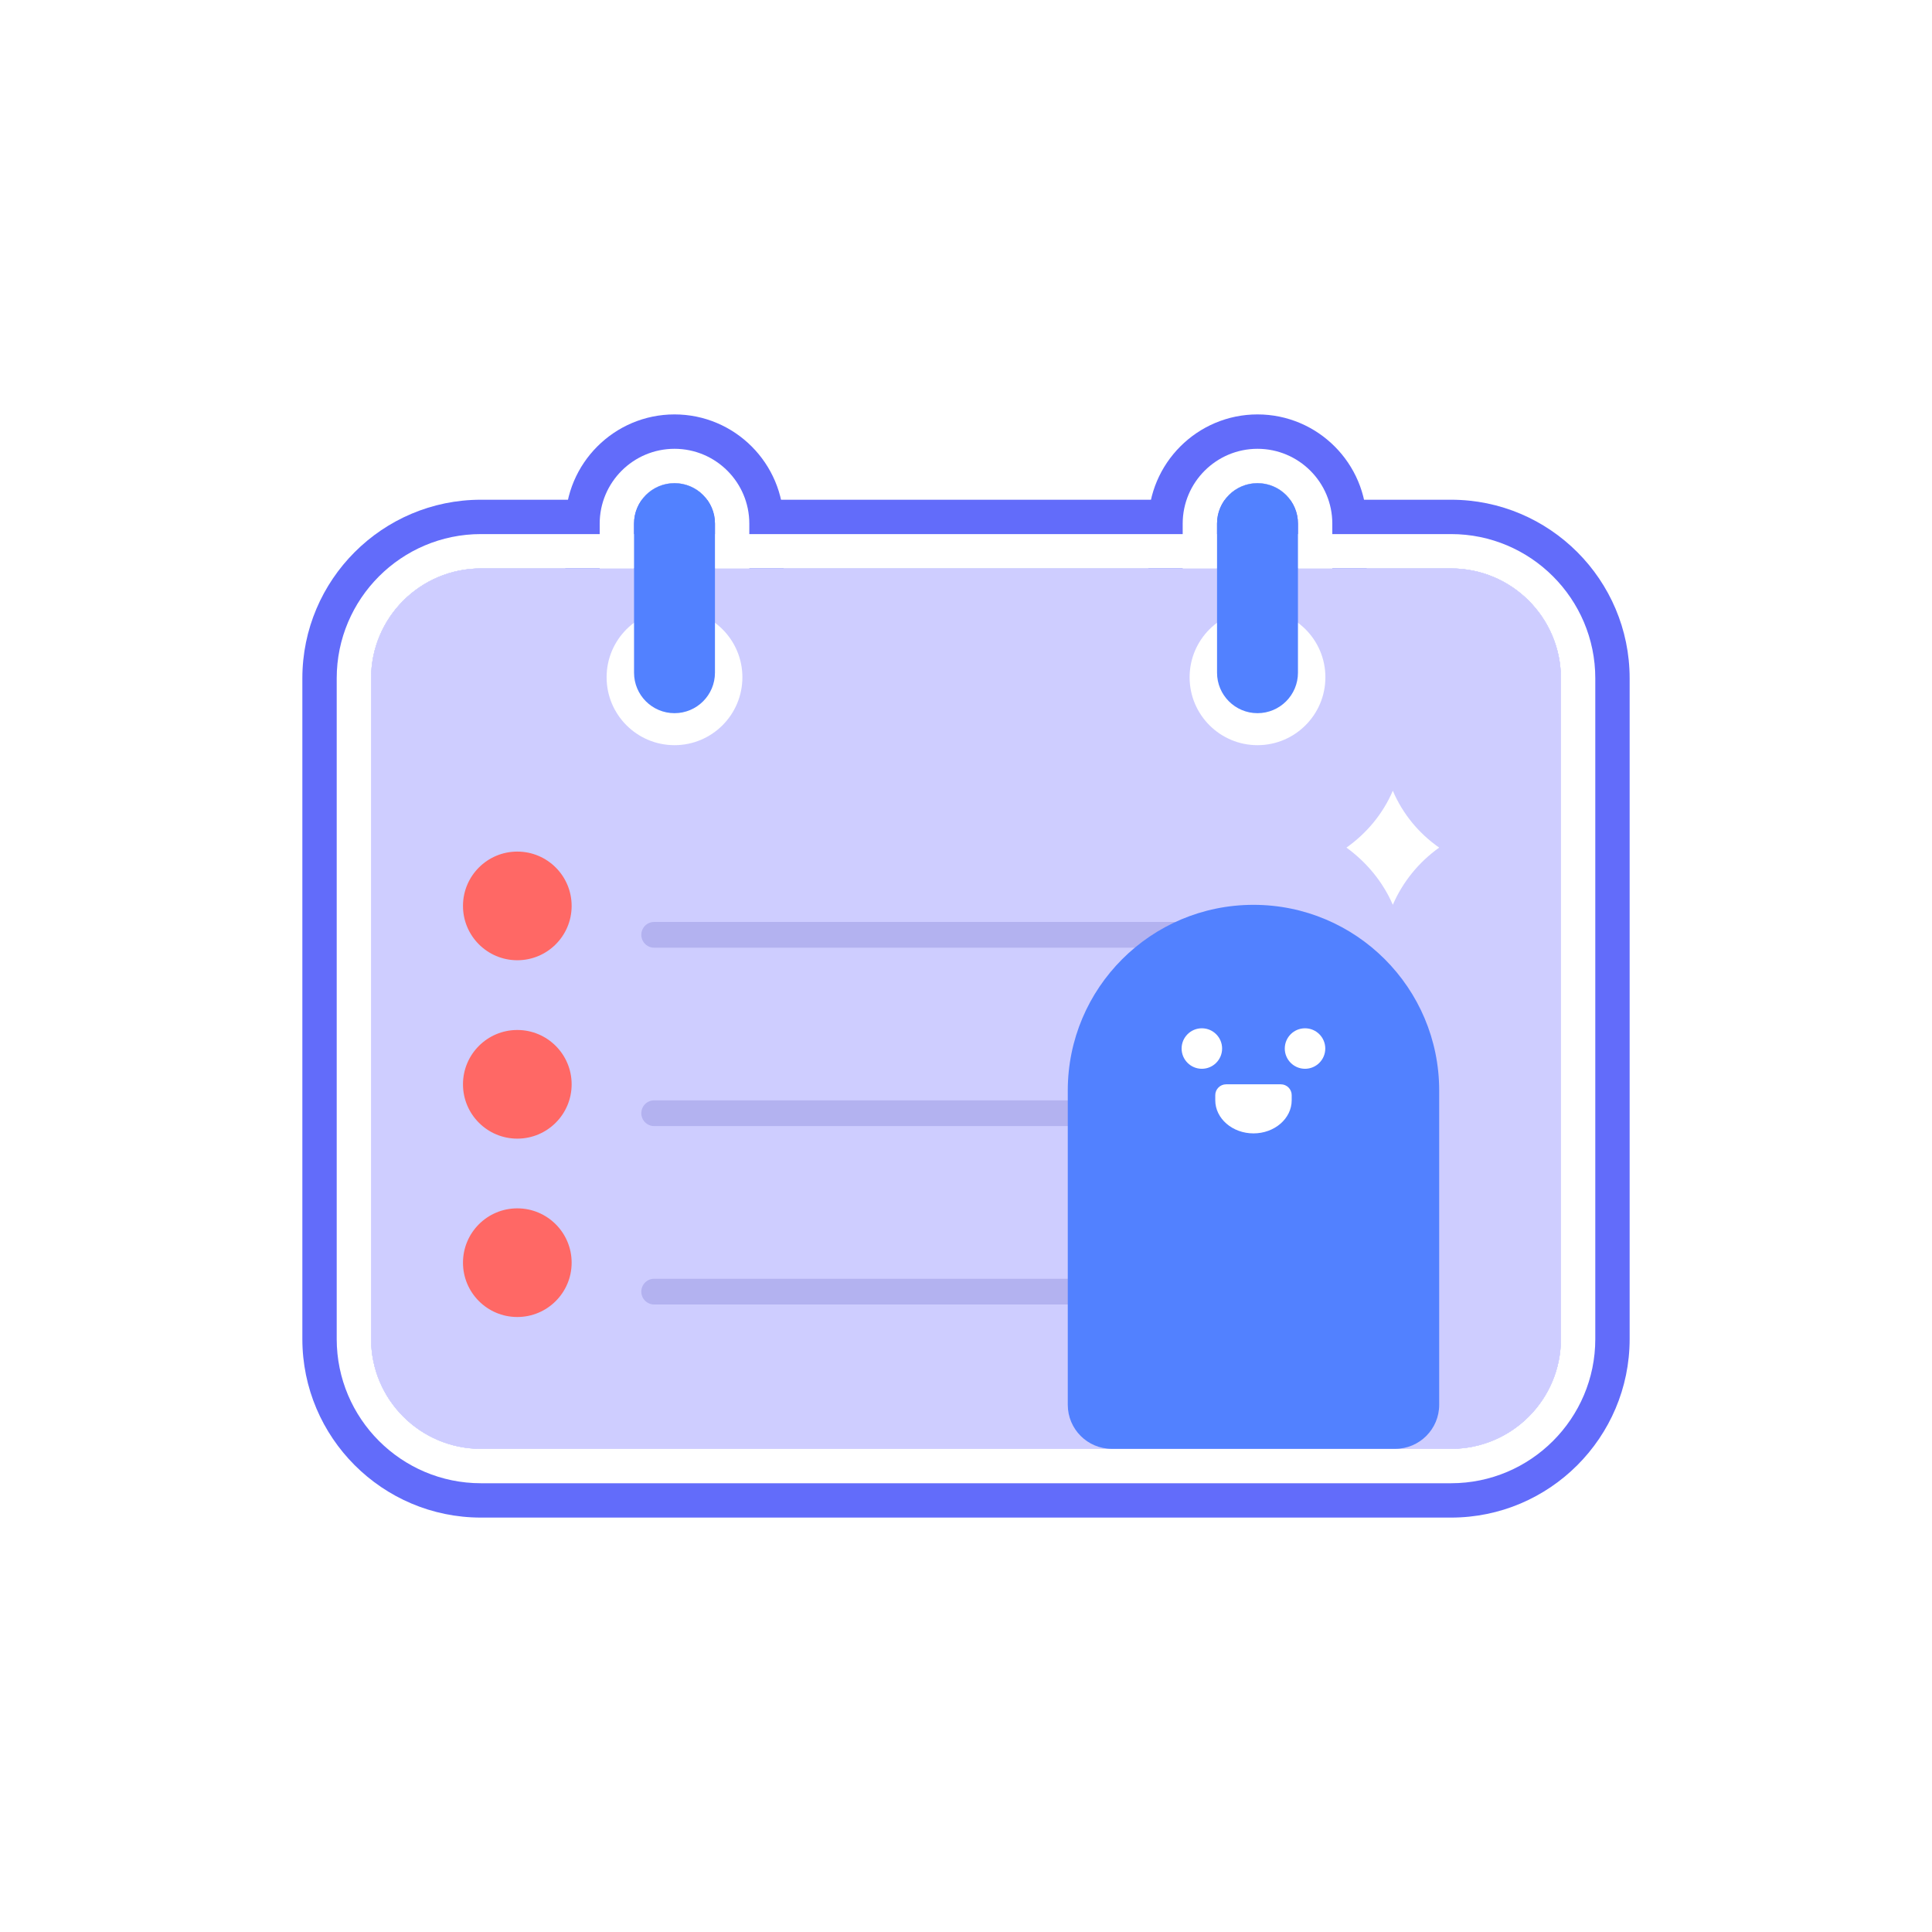 <?xml version="1.0" encoding="utf-8"?>
<!-- Generator: Adobe Illustrator 26.0.1, SVG Export Plug-In . SVG Version: 6.00 Build 0)  -->
<svg version="1.1" id="레이어_1" xmlns="http://www.w3.org/2000/svg" xmlns:xlink="http://www.w3.org/1999/xlink" x="0px"
	 y="0px" viewBox="0 0 500 500" style="enable-background:new 0 0 500 500;" xml:space="preserve">
<style type="text/css">
	.st0{fill:#FFFFFF;}
	.st1{fill:#626CFA;}
	.st2{fill:#FFDC9B;}
	.st3{fill:#565656;}
	.st4{fill:#4D7AFF;}
	.st5{fill:#4C4C4C;}
	.st6{fill:#FFB2B1;}
	.st7{fill:#FF6865;}
	.st8{fill:#FFDC65;}
	.st9{fill:#4FD5D3;}
	.st10{fill:#FFEFF8;}
	.st11{fill:#8E6E53;}
	.st12{fill:#EFF6F6;}
	.st13{fill:#7D593F;}
	.st14{fill:#A3E3FF;}
	.st15{fill:#5281FF;}
	.st16{fill:none;}
	.st17{fill:#A7E7DD;}
	.st18{opacity:0.3;}
	.st19{fill:#C4FFE0;}
	.st20{fill:#CECDFF;}
	.st21{fill:#B3B2F0;}
	.st22{fill:#FFD5EB;}
	.st23{fill:#E3908F;}
	.st24{fill:#BDF4F9;}
</style>
<g>
	<g>
		<rect class="st0" width="500" height="500"/>
	</g>
	<g>
		<g>
			<g>
				<g>
					<path class="st1" d="M174.56,157.71c9.7,0,17.57,7.87,17.57,17.57s-7.87,17.57-17.57,17.57s-17.57-7.87-17.57-17.57
						S164.86,157.71,174.56,157.71 M174.56,139.93c-19.49,0-35.35,15.86-35.35,35.35s15.86,35.35,35.35,35.35
						s35.35-15.86,35.35-35.35S194.05,139.93,174.56,139.93L174.56,139.93z"/>
				</g>
				<g>
					<path class="st1" d="M174.56,125.04c5.78,0,10.47,4.69,10.47,10.47v38.59c0,5.78-4.69,10.47-10.47,10.47
						c-5.78,0-10.47-4.69-10.47-10.47v-38.59C164.09,129.72,168.78,125.04,174.56,125.04 M174.56,107.25
						c-15.58,0-28.25,12.68-28.25,28.25v38.59c0,15.58,12.68,28.25,28.25,28.25c15.58,0,28.25-12.68,28.25-28.25v-38.59
						C202.81,119.93,190.14,107.25,174.56,107.25L174.56,107.25z"/>
				</g>
			</g>
			<g>
				<g>
					<path class="st1" d="M325.44,157.71c9.7,0,17.57,7.87,17.57,17.57s-7.87,17.57-17.57,17.57s-17.57-7.87-17.57-17.57
						S315.74,157.71,325.44,157.71 M325.44,139.93c-19.49,0-35.35,15.86-35.35,35.35s15.86,35.35,35.35,35.35
						c19.49,0,35.35-15.86,35.35-35.35S344.93,139.93,325.44,139.93L325.44,139.93z"/>
				</g>
				<g>
					<path class="st1" d="M325.44,125.04c5.78,0,10.47,4.69,10.47,10.47v38.59c0,5.78-4.69,10.47-10.47,10.47
						c-5.78,0-10.47-4.69-10.47-10.47v-38.59C314.97,129.72,319.66,125.04,325.44,125.04 M325.44,107.25
						c-15.58,0-28.25,12.68-28.25,28.25v38.59c0,15.58,12.68,28.25,28.25,28.25c15.58,0,28.25-12.68,28.25-28.25v-38.59
						C353.7,119.93,341.02,107.25,325.44,107.25L325.44,107.25z"/>
				</g>
			</g>
		</g>
		<g>
			<path class="st1" d="M375.54,147.11c15.7,0,28.42,12.73,28.42,28.42v171c0,15.7-12.73,28.42-28.42,28.42H124.46
				c-15.7,0-28.42-12.73-28.42-28.42v-171c0-15.7,12.73-28.42,28.42-28.42H375.54 M375.54,129.33H124.46
				c-25.48,0-46.21,20.73-46.21,46.21v171c0,25.48,20.73,46.21,46.21,46.21h251.08c25.48,0,46.21-20.73,46.21-46.21v-171
				C421.75,150.06,401.02,129.33,375.54,129.33L375.54,129.33z"/>
		</g>
		<g>
			<path class="st0" d="M375.54,147.11c15.7,0,28.42,12.73,28.42,28.42v171c0,15.7-12.73,28.42-28.42,28.42H124.46
				c-15.7,0-28.42-12.73-28.42-28.42v-171c0-15.7,12.73-28.42,28.42-28.42H375.54 M375.54,138.22H124.46
				c-20.58,0-37.32,16.74-37.32,37.32v171c0,20.58,16.74,37.32,37.32,37.32h251.08c20.58,0,37.32-16.74,37.32-37.32v-171
				C412.86,154.96,396.12,138.22,375.54,138.22L375.54,138.22z"/>
		</g>
		<g>
			<g>
				<g>
					<path class="st0" d="M174.56,157.71c9.7,0,17.57,7.87,17.57,17.57s-7.87,17.57-17.57,17.57s-17.57-7.87-17.57-17.57
						S164.86,157.71,174.56,157.71 M174.56,148.82c-14.59,0-26.46,11.87-26.46,26.46s11.87,26.46,26.46,26.46
						s26.46-11.87,26.46-26.46S189.15,148.82,174.56,148.82L174.56,148.82z"/>
				</g>
				<g>
					<path class="st0" d="M174.56,125.04c5.78,0,10.47,4.69,10.47,10.47v38.59c0,5.78-4.69,10.47-10.47,10.47
						c-5.78,0-10.47-4.69-10.47-10.47v-38.59C164.09,129.72,168.78,125.04,174.56,125.04 M174.56,116.15
						c-10.68,0-19.36,8.69-19.36,19.36v38.59c0,10.68,8.69,19.36,19.36,19.36s19.36-8.69,19.36-19.36v-38.59
						C193.92,124.83,185.24,116.15,174.56,116.15L174.56,116.15z"/>
				</g>
			</g>
			<g>
				<g>
					<path class="st0" d="M325.44,157.71c9.7,0,17.57,7.87,17.57,17.57s-7.87,17.57-17.57,17.57s-17.57-7.87-17.57-17.57
						S315.74,157.71,325.44,157.71 M325.44,148.82c-14.59,0-26.46,11.87-26.46,26.46s11.87,26.46,26.46,26.46
						c14.59,0,26.46-11.87,26.46-26.46S340.03,148.82,325.44,148.82L325.44,148.82z"/>
				</g>
				<g>
					<path class="st0" d="M325.44,125.04c5.78,0,10.47,4.69,10.47,10.47v38.59c0,5.78-4.69,10.47-10.47,10.47
						c-5.78,0-10.47-4.69-10.47-10.47v-38.59C314.97,129.72,319.66,125.04,325.44,125.04 M325.44,116.15
						c-10.68,0-19.36,8.69-19.36,19.36v38.59c0,10.68,8.69,19.36,19.36,19.36c10.68,0,19.36-8.69,19.36-19.36v-38.59
						C344.8,124.83,336.12,116.15,325.44,116.15L325.44,116.15z"/>
				</g>
			</g>
		</g>
		<g>
			<path class="st20" d="M375.54,374.96H124.46c-15.7,0-28.42-12.73-28.42-28.42v-171c0-15.7,12.73-28.42,28.42-28.42h251.08
				c15.7,0,28.42,12.73,28.42,28.42v171C403.97,362.24,391.24,374.96,375.54,374.96z"/>
		</g>
		<g>
			<circle class="st7" cx="133.88" cy="234.45" r="14.06"/>
		</g>
		<g>
			<g>
				<path class="st21" d="M324.4,245.26H169.3c-1.84,0-3.33-1.49-3.33-3.33c0-1.84,1.49-3.33,3.33-3.33h155.1
					c1.84,0,3.33,1.49,3.33,3.33C327.73,243.77,326.24,245.26,324.4,245.26z"/>
			</g>
		</g>
		<g>
			<circle class="st7" cx="133.88" cy="280.62" r="14.06"/>
		</g>
		<g>
			<g>
				<path class="st21" d="M324.4,291.43H169.3c-1.84,0-3.33-1.49-3.33-3.33s1.49-3.33,3.33-3.33h155.1c1.84,0,3.33,1.49,3.33,3.33
					S326.24,291.43,324.4,291.43z"/>
			</g>
		</g>
		<g>
			<circle class="st7" cx="133.88" cy="326.78" r="14.06"/>
		</g>
		<g>
			<g>
				<path class="st21" d="M324.4,337.6H169.3c-1.84,0-3.33-1.49-3.33-3.33s1.49-3.33,3.33-3.33h155.1c1.84,0,3.33,1.49,3.33,3.33
					S326.24,337.6,324.4,337.6z"/>
			</g>
		</g>
		<g>
			<path class="st15" d="M361.06,374.96h-73.32c-6.3,0-11.4-5.11-11.4-11.4v-81.33c0-26.55,21.52-48.06,48.06-48.06h0
				c26.55,0,48.06,21.52,48.06,48.06v81.33C372.46,369.86,367.35,374.96,361.06,374.96z"/>
		</g>
		<g>
			<circle class="st0" cx="311.04" cy="271.36" r="5.24"/>
		</g>
		<g>
			<circle class="st0" cx="337.74" cy="271.36" r="5.24"/>
		</g>
		<g>
			<g>
				<path class="st0" d="M334.29,283.43v1.32c0,4.73-4.44,8.57-9.89,8.57c-5.45,0-9.89-3.85-9.89-8.57v-1.32
					c0-1.55,1.26-2.81,2.81-2.81h14.16C333.03,280.62,334.29,281.88,334.29,283.43z"/>
			</g>
		</g>
		<g>
			<g>
				<g>
					<circle class="st0" cx="174.56" cy="175.28" r="17.57"/>
				</g>
				<g>
					<path class="st15" d="M174.56,184.57L174.56,184.57c-5.78,0-10.47-4.69-10.47-10.47v-38.59c0-5.78,4.69-10.47,10.47-10.47h0
						c5.78,0,10.47,4.69,10.47,10.47v38.59C185.03,179.88,180.34,184.57,174.56,184.57z"/>
				</g>
			</g>
			<g>
				<g>
					<circle class="st0" cx="325.44" cy="175.28" r="17.57"/>
				</g>
				<g>
					<path class="st15" d="M325.44,184.57L325.44,184.57c-5.78,0-10.47-4.69-10.47-10.47v-38.59c0-5.78,4.69-10.47,10.47-10.47l0,0
						c5.78,0,10.47,4.69,10.47,10.47v38.59C335.91,179.88,331.22,184.57,325.44,184.57z"/>
				</g>
			</g>
		</g>
		<g>
			<path class="st0" d="M372.46,219.36c-5.28,3.76-9.44,8.88-12,14.8c-2.56-5.92-6.8-11.04-12-14.8c5.2-3.68,9.44-8.72,12-14.72
				C363.02,210.64,367.18,215.68,372.46,219.36z"/>
		</g>
	</g>
</g>
</svg>
